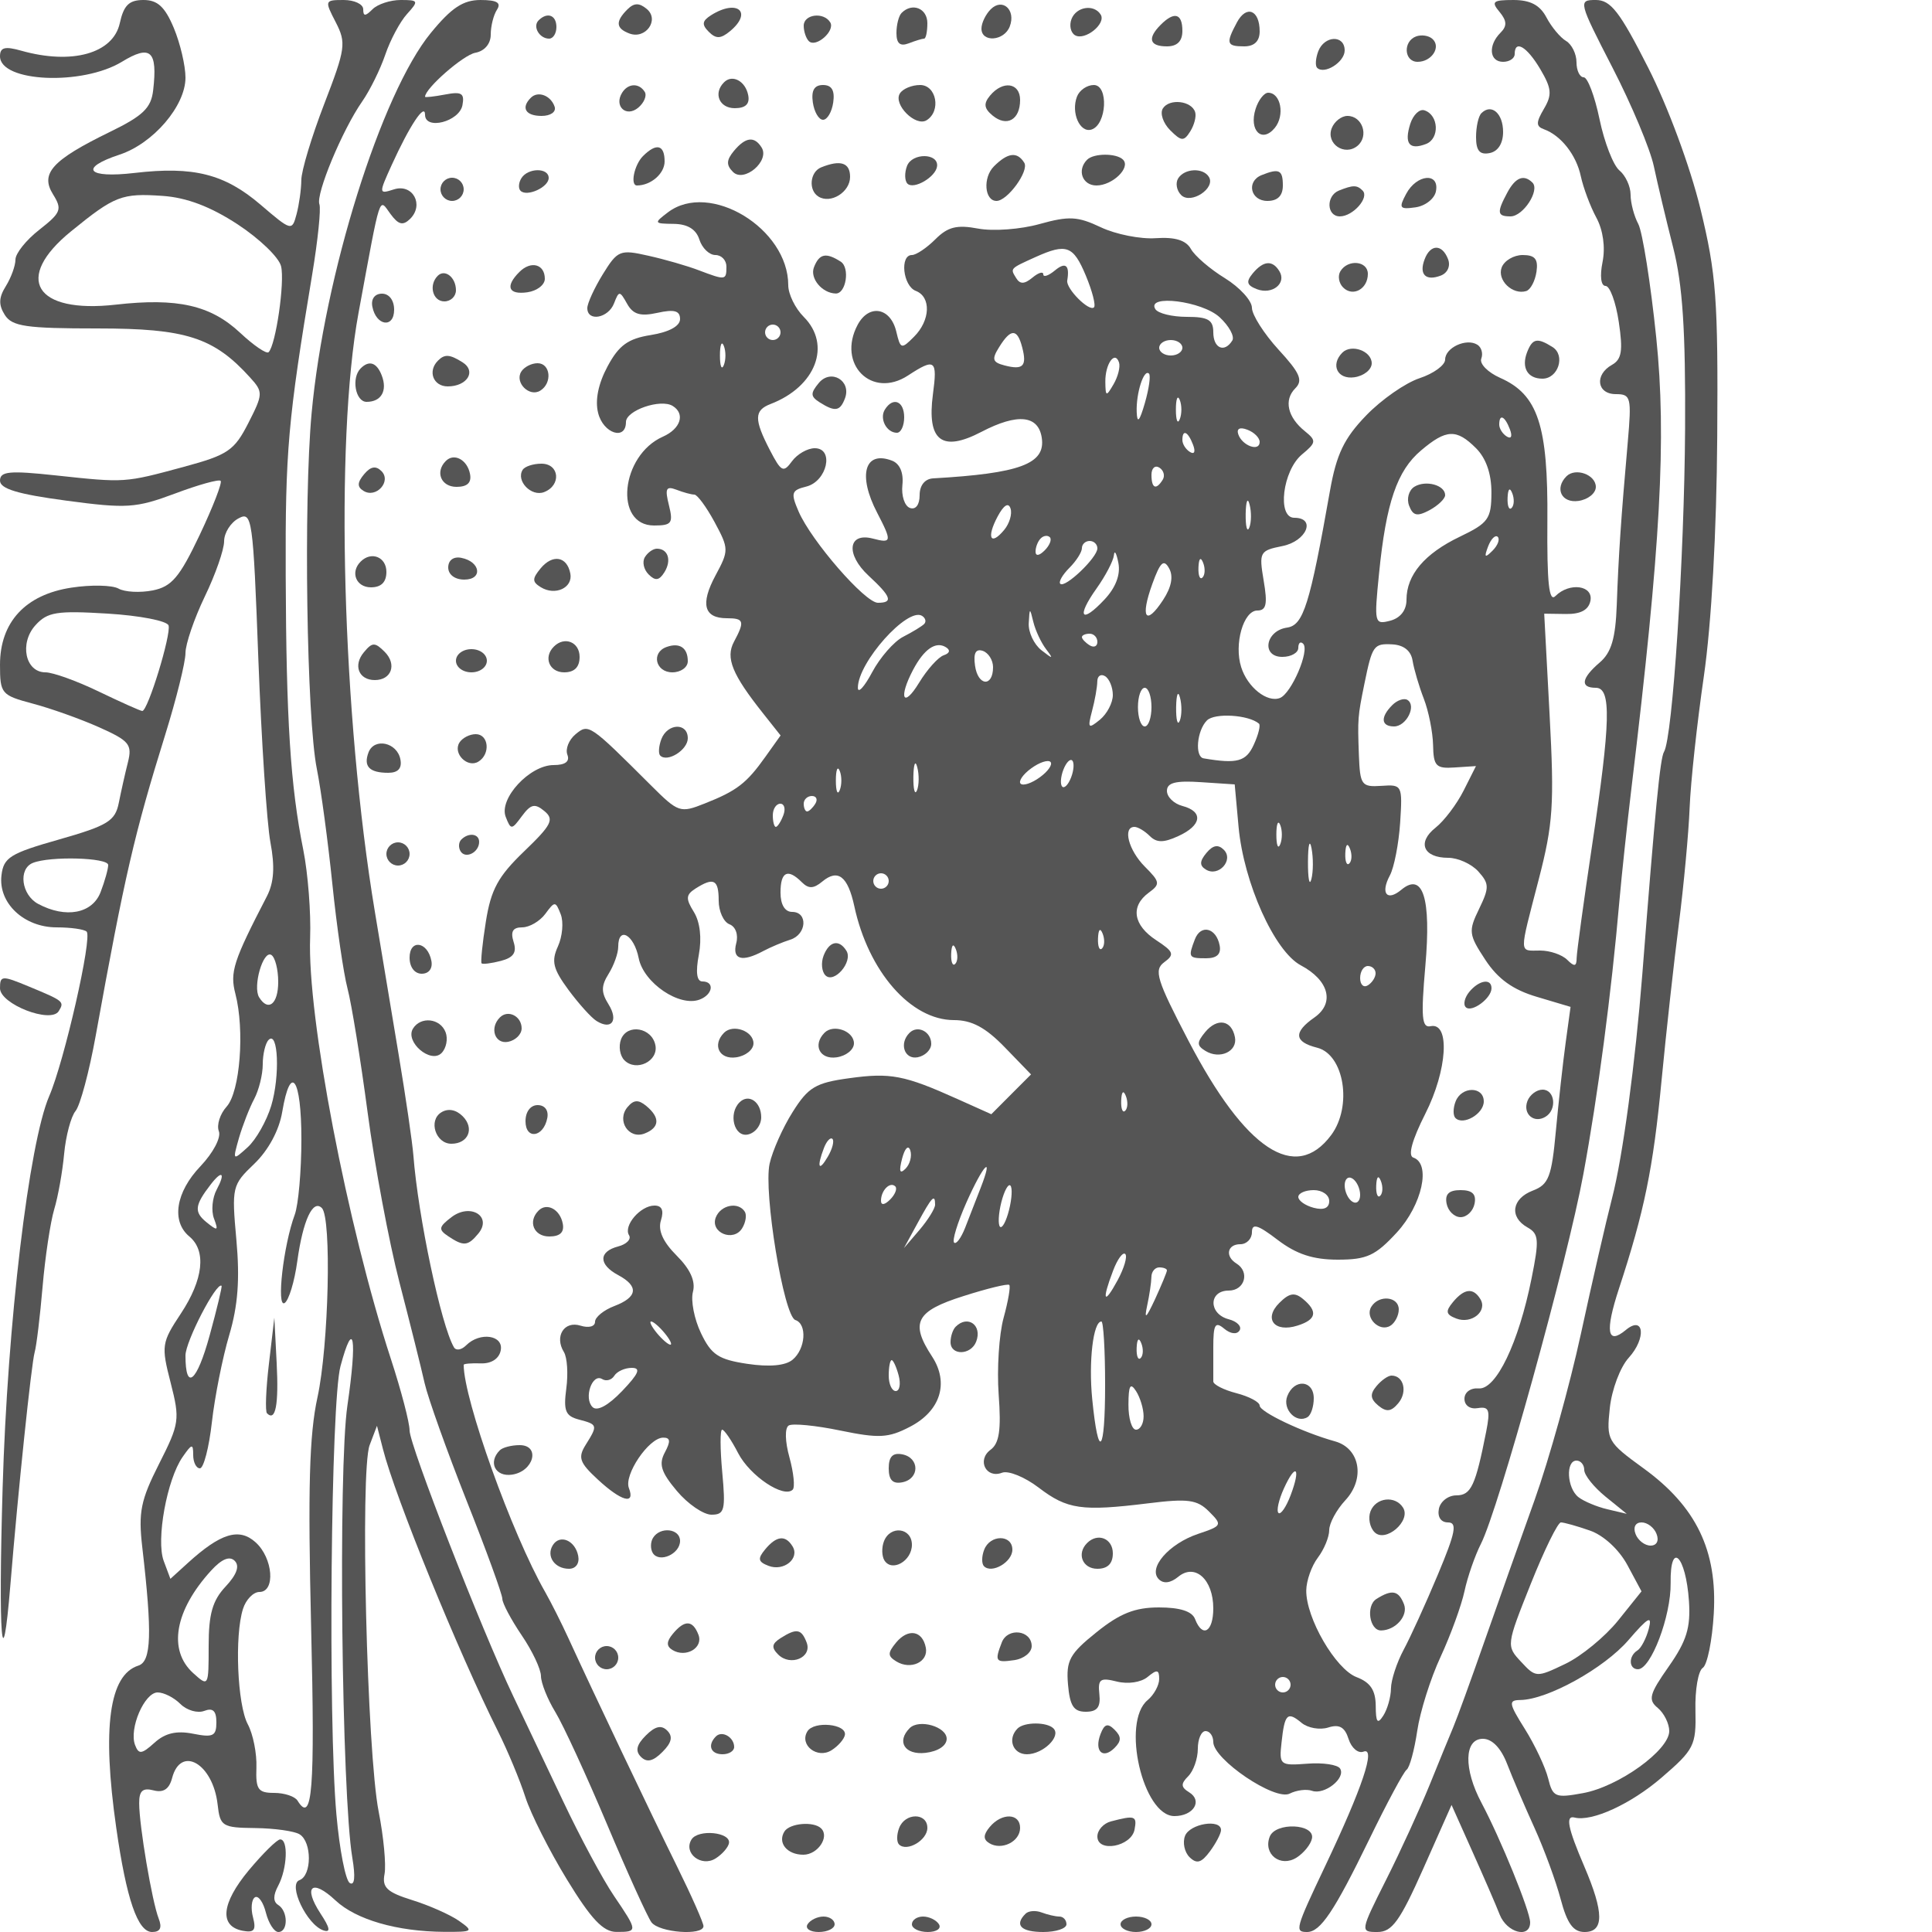 <svg xmlns="http://www.w3.org/2000/svg" version="1.0" width="250" height="250" viewBox="0 0 250 250" preserveAspectRatio="xMidYMid meet">
<g transform="translate(0,250) scale(0.01,-0.01)" fill="#555555" stroke="none">
<path d="M1550 24700 c-86 -392 -618 -541 -1275 -356 -212 60 -275 43 -275 -72 0 -336 1066 -383 1578 -71 371 226 463 142 404 -368 -26 -230 -130 -331 -562 -541 -746 -364 -903 -537 -733 -808 120 -193 103 -236 -177 -456 -171 -133 -310 -307 -310 -387 0 -79 -56 -233 -124 -343 -93 -148 -96 -243 -14 -373 95 -149 273 -175 1200 -175 1146 0 1504 -115 1976 -637 168 -185 167 -212 -25 -588 -181 -355 -265 -412 -832 -565 -770 -209 -761 -208 -1656 -112 -602 65 -725 53 -725 -67 0 -106 228 -175 856 -259 784 -105 902 -97 1407 91 303 114 569 188 592 165 23 -22 -99 -337 -271 -700 -260 -548 -362 -669 -608 -718 -163 -32 -362 -22 -443 24 -81 45 -355 51 -609 12 -595 -90 -924 -446 -924 -998 0 -375 17 -394 425 -503 234 -62 621 -200 860 -307 389 -174 428 -222 370 -453 -36 -142 -89 -379 -118 -525 -47 -234 -143 -293 -770 -472 -635 -180 -721 -233 -748 -465 -43 -359 291 -673 714 -673 184 0 358 -25 388 -55 76 -75 -289 -1677 -484 -2128 -263 -610 -541 -2945 -603 -5067 -57 -1946 -7 -2563 101 -1250 100 1218 271 2850 313 3000 24 83 70 465 103 850 33 385 101 835 150 1000 50 165 108 490 129 721 22 232 88 480 147 552 60 71 178 512 262 978 374 2067 499 2607 899 3892 144 463 262 938 262 1056 0 117 113 447 250 732 138 285 250 607 250 715 0 108 84 242 186 296 176 95 189 8 257 -1821 40 -1057 110 -2123 156 -2370 60 -317 46 -522 -46 -700 -435 -840 -480 -980 -407 -1261 122 -471 60 -1267 -113 -1459 -86 -95 -132 -239 -101 -319 31 -82 -73 -279 -238 -453 -320 -335 -380 -713 -144 -909 223 -185 182 -556 -110 -998 -249 -376 -255 -416 -132 -894 122 -477 115 -528 -150 -1051 -238 -470 -269 -626 -217 -1078 130 -1120 118 -1479 -51 -1532 -377 -120 -471 -803 -286 -2097 132 -926 278 -1350 464 -1350 106 0 132 55 85 175 -85 217 -252 1200 -252 1491 -1 161 46 203 185 167 129 -34 203 16 241 159 112 429 529 187 589 -342 32 -283 59 -300 486 -305 249 -3 507 -39 575 -81 161 -99 159 -534 -2 -593 -153 -55 96 -579 310 -650 97 -32 86 31 -39 220 -228 350 -109 453 195 168 265 -249 797 -403 1406 -407 375 -2 386 6 191 143 -113 79 -386 200 -605 268 -326 102 -391 163 -357 338 22 118 -12 481 -76 806 -152 770 -242 4415 -117 4743 l95 250 77 -300 c157 -619 972 -2619 1489 -3654 125 -250 284 -632 354 -850 70 -218 313 -699 540 -1070 311 -509 467 -674 637 -675 281 -1 281 8 -32 469 -142 209 -439 762 -660 1230 -221 467 -510 1075 -641 1350 -412 864 -1342 3248 -1342 3440 0 102 -109 518 -242 925 -566 1734 -1083 4431 -1045 5450 12 322 -28 833 -88 1135 -167 831 -221 1678 -228 3550 -6 1615 29 2013 343 3900 73 440 115 848 93 907 -49 130 297 962 553 1329 101 145 236 419 300 608 64 188 190 425 281 525 154 170 149 181 -82 181 -135 0 -299 -54 -365 -120 -93 -93 -120 -93 -120 0 0 66 -114 120 -253 120 -246 0 -248 -7 -103 -287 138 -268 128 -341 -148 -1057 -163 -423 -297 -867 -297 -987 -1 -121 -29 -319 -62 -442 -58 -219 -67 -217 -464 123 -467 400 -870 501 -1632 412 -614 -72 -724 62 -194 237 436 144 853 631 853 996 0 155 -68 444 -151 643 -115 274 -210 362 -392 362 -187 0 -256 -68 -307 -300z m1525 -2603 c282 -185 535 -428 562 -542 50 -205 -68 -1019 -161 -1112 -27 -27 -193 86 -369 251 -382 357 -812 454 -1607 364 -1049 -119 -1329 341 -579 950 564 459 655 494 1185 457 311 -22 619 -139 969 -368z m-894 -5190 c37 -112 -267 -1107 -340 -1107 -23 0 -275 113 -560 250 -285 138 -597 250 -693 250 -261 0 -340 377 -129 610 155 171 275 190 932 150 415 -25 770 -94 790 -153z m-781 -3100 c0 -52 -44 -209 -98 -350 -106 -279 -451 -345 -809 -153 -216 116 -260 452 -68 530 223 90 975 69 975 -27z m2200 -1513 c0 -287 -129 -390 -247 -199 -85 138 52 614 158 548 49 -30 89 -187 89 -349z m-90 -1601 c-60 -198 -197 -441 -306 -539 -193 -175 -195 -173 -112 120 48 164 136 391 197 505 61 115 111 316 111 448 0 132 34 274 75 316 125 128 150 -466 35 -850z m390 -436 c0 -409 -39 -848 -86 -975 -146 -392 -240 -1210 -131 -1143 54 34 128 277 164 541 73 528 201 805 318 688 128 -128 89 -1780 -57 -2450 -106 -484 -125 -1179 -82 -2975 51 -2114 16 -2554 -176 -2243 -34 55 -170 100 -303 100 -208 0 -239 45 -229 328 7 180 -43 432 -111 559 -136 253 -173 1146 -63 1493 38 121 134 220 213 220 210 0 177 438 -49 642 -213 193 -453 120 -881 -270 l-222 -202 -87 233 c-100 272 42 1053 245 1344 120 173 137 176 137 25 0 -94 39 -172 87 -172 48 0 118 269 155 598 37 328 138 835 224 1125 113 379 139 724 93 1231 -62 686 -56 712 232 987 182 175 321 432 361 671 108 640 248 439 248 -355z m-1096 -650 c-57 -106 -73 -275 -35 -375 60 -160 48 -165 -99 -46 -161 132 -151 219 58 489 147 190 192 149 76 -68z m-91 -1887 c-166 -606 -313 -728 -313 -260 0 181 401 955 467 902 10 -7 -59 -296 -154 -642z m1782 -911 c-120 -822 -74 -5029 64 -5848 42 -248 30 -366 -33 -327 -55 34 -133 434 -173 889 -109 1225 -72 5337 53 5799 171 636 218 368 89 -513z m-1576 -2339 c-169 -180 -219 -355 -219 -767 0 -528 -2 -532 -200 -353 -329 298 -240 809 231 1326 138 151 240 193 306 127 67 -67 27 -178 -118 -333z m-584 -1520 c83 -82 221 -122 308 -89 112 43 157 1 157 -148 0 -178 -43 -199 -303 -147 -214 42 -360 8 -498 -117 -165 -149 -204 -154 -251 -30 -81 211 121 681 292 681 80 0 213 -67 295 -150z"/>
<path d="M3480 7353 c-39 -328 -50 -617 -25 -641 111 -111 153 109 125 652 l-30 586 -70 -597z"/>
<path d="M5575 24574 c-642 -783 -1379 -3135 -1543 -4924 -105 -1146 -64 -3946 68 -4600 55 -275 145 -946 201 -1492 56 -545 144 -1153 196 -1350 52 -197 169 -918 260 -1603 91 -685 276 -1675 412 -2200 136 -525 283 -1112 326 -1305 44 -192 288 -875 542 -1517 255 -642 463 -1214 463 -1271 0 -57 113 -269 250 -472 138 -202 250 -440 250 -529 1 -89 84 -298 186 -465 102 -167 402 -819 668 -1450 265 -630 525 -1202 576 -1271 101 -133 668 -176 673 -50 1 41 -153 390 -343 775 -343 693 -1095 2275 -1404 2950 -88 192 -224 463 -302 600 -430 752 -1054 2493 -1054 2939 0 15 100 23 222 19 135 -5 236 60 257 167 41 199 -269 245 -448 66 -60 -60 -130 -71 -157 -25 -166 282 -464 1693 -525 2484 -13 165 -98 750 -190 1300 -92 550 -230 1383 -308 1850 -423 2542 -520 6081 -212 7750 294 1591 261 1488 414 1281 103 -140 161 -154 254 -63 184 182 34 458 -208 382 -200 -64 -200 -59 -29 318 231 508 430 807 430 647 0 -203 443 -90 484 124 29 154 -11 179 -224 138 -143 -27 -260 -40 -260 -29 0 108 495 541 650 569 120 22 200 116 200 235 0 109 36 254 81 323 58 90 -1 125 -213 125 -225 0 -376 -100 -643 -426z"/>
<path d="M8118 24878 c-156 -156 -149 -245 25 -311 211 -81 395 177 226 317 -98 82 -165 80 -251 -6z"/>
<path d="M12820 24880 c-66 -66 -120 -178 -120 -250 0 -184 294 -162 366 27 83 215 -94 375 -246 223z"/>
<path d="M19404 24846 c96 -117 99 -183 12 -270 -163 -163 -144 -376 34 -376 83 0 150 45 150 100 0 191 158 98 332 -196 147 -249 154 -330 46 -513 -103 -175 -103 -226 -1 -263 222 -80 421 -334 479 -610 32 -147 121 -387 200 -533 88 -162 119 -384 81 -575 -37 -183 -21 -310 39 -310 56 0 133 -210 171 -466 56 -372 38 -484 -88 -555 -229 -128 -196 -379 50 -379 195 0 205 -40 154 -625 -86 -969 -120 -1476 -142 -2101 -16 -435 -70 -618 -221 -747 -238 -204 -257 -327 -50 -327 203 0 192 -438 -50 -2050 -107 -715 -196 -1365 -198 -1445 -1 -113 -29 -118 -122 -25 -66 66 -223 120 -350 120 -278 0 -276 -73 -19 920 186 718 203 970 141 2127 l-70 1312 281 -4 c190 -3 293 52 317 170 40 201 -271 244 -453 62 -83 -83 -110 169 -104 975 10 1234 -122 1632 -610 1848 -160 71 -271 183 -245 250 25 66 2 147 -52 180 -142 88 -416 -39 -416 -193 0 -72 -149 -181 -331 -241 -182 -60 -494 -277 -692 -483 -284 -294 -383 -500 -467 -973 -262 -1480 -344 -1740 -555 -1771 -281 -40 -337 -379 -62 -379 114 0 207 53 207 117 0 64 29 88 63 53 87 -87 -153 -645 -301 -702 -165 -63 -419 138 -501 399 -95 298 29 733 209 733 116 0 134 83 82 386 -62 370 -52 389 242 448 313 62 441 366 154 366 -225 0 -151 610 99 819 186 154 189 179 40 300 -226 181 -277 405 -126 556 103 103 61 199 -217 501 -188 206 -343 449 -344 541 0 92 -157 264 -349 383 -193 118 -391 289 -441 379 -63 112 -204 156 -454 139 -199 -14 -519 50 -711 141 -300 142 -412 148 -793 42 -245 -69 -601 -95 -794 -59 -276 52 -393 23 -554 -138 -112 -112 -249 -204 -304 -204 -159 0 -116 -400 50 -464 201 -77 190 -382 -23 -594 -163 -164 -175 -161 -229 67 -74 313 -353 362 -500 88 -271 -508 183 -964 653 -655 349 228 381 203 321 -244 -80 -602 115 -754 628 -486 468 244 739 216 781 -81 48 -334 -285 -457 -1406 -521 -107 -6 -175 -90 -175 -218 0 -124 -51 -191 -125 -165 -69 24 -113 158 -98 297 17 159 -33 276 -134 315 -355 136 -447 -187 -192 -675 193 -372 189 -398 -57 -333 -321 83 -354 -202 -56 -479 296 -274 323 -352 122 -352 -166 0 -861 800 -1026 1181 -104 241 -94 275 100 323 269 68 364 496 109 496 -94 0 -227 -76 -295 -169 -111 -152 -139 -138 -286 145 -206 398 -204 514 9 596 587 225 792 765 429 1128 -110 110 -200 294 -200 410 0 734 -1017 1351 -1556 943 -186 -141 -183 -147 74 -150 179 -2 290 -70 332 -203 35 -110 128 -200 207 -200 79 0 143 -67 143 -150 0 -178 -10 -179 -356 -48 -148 57 -443 142 -655 189 -366 83 -397 70 -588 -239 -110 -179 -201 -377 -201 -439 0 -180 272 -131 346 62 64 165 73 165 169 -6 77 -138 172 -166 393 -117 218 48 292 27 292 -81 0 -91 -142 -168 -376 -206 -297 -47 -415 -132 -562 -406 -120 -223 -164 -438 -122 -603 66 -266 360 -361 360 -117 0 150 448 305 605 208 165 -102 103 -296 -128 -398 -545 -242 -636 -1149 -114 -1149 229 0 251 30 193 263 -54 215 -37 251 97 200 90 -35 194 -63 232 -63 38 0 156 -160 262 -356 186 -346 186 -367 11 -692 -198 -369 -149 -552 148 -552 222 0 234 -39 92 -304 -112 -209 -24 -423 378 -929 l225 -284 -196 -275 c-244 -344 -370 -441 -785 -605 -319 -127 -342 -119 -700 238 -794 792 -803 798 -973 657 -86 -72 -133 -190 -105 -264 34 -88 -27 -134 -178 -134 -309 0 -711 -434 -620 -670 67 -171 77 -171 210 10 115 155 167 167 290 65 131 -108 95 -179 -263 -523 -336 -323 -428 -493 -494 -909 -45 -282 -69 -524 -55 -539 15 -14 127 0 250 32 164 43 208 109 164 246 -42 134 -10 188 111 188 94 0 229 79 300 175 122 166 132 166 199 -6 39 -100 22 -287 -36 -415 -88 -193 -64 -291 136 -563 134 -181 297 -362 364 -403 195 -121 286 6 154 217 -96 154 -96 237 2 394 68 109 124 266 124 350 0 272 204 158 265 -148 64 -321 529 -636 790 -535 170 65 195 234 34 234 -73 0 -89 120 -46 345 40 216 16 424 -64 554 -108 173 -104 223 21 303 236 150 300 117 300 -155 0 -139 63 -277 139 -307 80 -30 118 -135 88 -246 -55 -211 75 -248 349 -101 96 51 253 117 349 147 214 66 234 360 25 360 -93 0 -150 94 -150 250 0 271 93 317 276 134 87 -87 152 -85 265 9 202 168 330 69 414 -319 182 -846 731 -1474 1289 -1474 231 0 409 -95 658 -352 l340 -351 -257 -257 -257 -258 -439 197 c-687 309 -866 343 -1400 269 -434 -59 -530 -116 -731 -436 -128 -202 -262 -504 -299 -670 -81 -369 183 -1973 333 -2023 155 -51 133 -374 -36 -514 -93 -77 -299 -96 -586 -53 -373 56 -466 118 -599 397 -87 181 -134 422 -104 535 36 137 -34 292 -211 469 -178 178 -244 327 -203 456 40 128 13 191 -84 191 -182 0 -405 -261 -329 -384 32 -51 -32 -117 -141 -145 -255 -67 -255 -234 1 -371 269 -144 252 -285 -50 -400 -137 -52 -250 -144 -250 -204 0 -62 -82 -83 -188 -50 -211 67 -340 -139 -215 -341 43 -70 57 -282 31 -473 -38 -288 -11 -355 163 -401 244 -64 247 -73 88 -327 -103 -165 -80 -230 156 -448 305 -283 489 -334 403 -111 -66 171 256 647 441 652 96 2 102 -46 25 -190 -82 -153 -51 -255 155 -500 142 -169 344 -307 448 -307 169 0 184 59 139 550 -28 303 -29 550 -1 550 27 0 121 -137 207 -304 153 -295 590 -587 706 -472 31 32 12 219 -42 416 -58 208 -62 382 -10 414 49 30 349 1 667 -65 501 -103 622 -97 901 48 396 204 510 569 287 910 -287 438 -210 587 404 781 309 99 577 164 595 145 19 -19 -14 -210 -73 -425 -59 -214 -88 -662 -64 -994 34 -458 8 -631 -105 -714 -180 -133 -58 -377 149 -297 81 31 295 -56 474 -193 370 -282 556 -309 1416 -203 516 64 634 48 788 -106 175 -175 170 -185 -143 -290 -378 -128 -650 -443 -507 -586 62 -62 152 -50 251 31 217 180 454 -33 454 -408 0 -306 -140 -388 -236 -138 -38 100 -195 150 -467 150 -310 0 -505 -77 -808 -321 -348 -279 -395 -366 -369 -675 24 -277 73 -354 230 -354 148 0 194 59 176 227 -21 195 10 218 226 164 143 -36 314 -11 399 60 121 100 149 95 149 -27 0 -82 -68 -206 -150 -274 -342 -284 -61 -1500 347 -1500 246 0 369 197 192 307 -109 67 -112 110 -13 209 68 68 124 228 124 354 0 127 45 230 100 230 55 0 100 -64 100 -141 0 -226 799 -766 989 -668 89 45 219 61 289 36 161 -57 440 164 363 288 -31 50 -222 79 -424 63 -353 -27 -366 -17 -334 271 40 375 76 410 260 257 81 -67 236 -94 344 -60 144 46 215 6 264 -149 37 -116 124 -190 193 -163 163 63 -13 -463 -496 -1481 -386 -814 -397 -853 -234 -853 172 0 350 265 805 1200 227 468 445 873 483 900 39 28 100 253 137 501 36 248 172 680 303 961 130 281 269 663 309 849 40 187 136 461 212 611 228 446 1119 3662 1326 4785 188 1018 362 2335 467 3543 29 330 99 982 155 1450 379 3145 455 4533 321 5832 -73 706 -178 1366 -232 1469 -55 102 -100 273 -100 380 0 107 -65 248 -145 314 -79 66 -195 364 -257 663 -62 298 -154 542 -205 542 -51 0 -93 88 -93 195 0 107 -61 231 -135 275 -75 44 -189 181 -254 305 -84 159 -208 225 -427 225 -267 0 -291 -21 -180 -154z m-5354 -3411 c84 -201 132 -387 106 -412 -61 -61 -364 242 -346 347 34 200 -22 245 -160 130 -82 -68 -150 -91 -150 -50 0 41 -63 22 -141 -43 -103 -85 -160 -87 -210 -5 -78 127 -84 120 251 272 400 180 488 148 650 -239z m1733 -541 c122 -113 195 -248 163 -300 -101 -164 -246 -102 -246 106 0 161 -67 200 -344 200 -189 0 -372 45 -406 100 -121 196 608 104 833 -106z m-5683 -194 c0 -55 -45 -100 -100 -100 -55 0 -100 45 -100 100 0 55 45 100 100 100 55 0 100 -45 100 -100z m3127 -194 c64 -244 12 -297 -227 -235 -158 41 -170 80 -70 239 150 242 234 240 297 -4z m-3861 -231 c-28 -69 -50 -12 -50 125 0 138 22 194 50 125 28 -69 28 -181 0 -250z m5934 225 c0 -55 -68 -100 -150 -100 -82 0 -150 45 -150 100 0 55 68 100 150 100 82 0 150 -45 150 -100z m-890 -471 c-96 -165 -104 -163 -107 29 -3 232 124 412 177 252 19 -56 -13 -183 -70 -281z m405 -243 c-69 -238 -100 -273 -106 -119 -10 243 93 565 159 498 24 -24 0 -194 -53 -379z m451 -211 c-28 -69 -50 -12 -50 125 0 138 22 194 50 125 28 -69 28 -181 0 -250z m4272 -130 c34 -89 18 -129 -39 -94 -55 33 -99 103 -99 155 0 144 72 112 138 -61z m-3238 -164 c0 -131 -227 -49 -277 100 -24 73 21 96 119 58 87 -33 158 -104 158 -158z m-862 -36 c34 -89 18 -129 -39 -94 -55 33 -99 103 -99 155 0 144 72 112 138 -61z m3662 -45 c130 -130 200 -332 199 -575 -1 -340 -40 -393 -409 -570 -457 -219 -690 -495 -690 -816 0 -135 -78 -236 -211 -271 -204 -53 -209 -32 -144 613 91 913 233 1329 543 1590 327 277 459 282 712 29z m-4054 -407 c-86 -139 -146 -113 -146 63 0 86 46 128 102 93 56 -35 75 -105 44 -156z m4514 -366 c-33 -33 -56 26 -52 131 5 117 28 141 60 61 29 -72 26 -159 -8 -192z m-3394 -254 c-28 -68 -49 12 -47 177 3 165 25 220 50 123 26 -97 24 -232 -3 -300z m-3171 -29 c-177 -214 -233 -103 -86 172 79 148 140 186 167 105 24 -70 -13 -195 -81 -277z m523 -266 c-71 -71 -118 -77 -118 -15 0 57 30 134 67 170 36 37 90 44 118 15 28 -28 -2 -105 -67 -170z m5794 -5 c-98 -98 -110 -86 -56 56 38 99 94 154 125 124 30 -31 0 -112 -69 -180z m-5112 31 c0 -119 -419 -519 -480 -458 -24 25 29 117 118 206 89 89 162 204 162 255 0 51 45 93 100 93 55 0 100 -43 100 -96z m91 -663 c-300 -320 -366 -227 -102 144 116 163 217 356 225 430 7 74 33 29 58 -100 29 -152 -35 -319 -181 -474z m759 -5 c-224 -342 -298 -232 -139 208 103 284 148 326 217 202 58 -103 31 -244 -78 -410z m510 291 c-33 -33 -56 26 -52 131 5 117 28 141 60 61 29 -72 26 -159 -8 -192z m-3602 -602 c-30 -30 -152 -104 -271 -165 -118 -60 -299 -267 -401 -458 -102 -192 -186 -282 -185 -200 1 327 642 1045 830 929 45 -28 58 -76 27 -106z m1578 -325 c99 -130 91 -132 -61 -13 -96 76 -170 233 -163 350 11 202 14 203 60 13 27 -110 101 -267 164 -350z m664 94 c0 -58 -45 -78 -100 -44 -55 34 -100 82 -100 106 0 24 45 44 100 44 55 0 100 -48 100 -106z m-1988 -173 c-71 -24 -215 -184 -320 -357 -205 -336 -269 -197 -77 168 142 269 294 374 425 293 61 -37 50 -78 -28 -104z m6067 -71 c18 -110 83 -331 145 -491 62 -160 116 -430 120 -600 5 -273 38 -307 280 -290 l275 18 -160 -318 c-89 -176 -252 -392 -364 -480 -241 -191 -157 -389 165 -389 126 0 301 -79 389 -176 143 -159 144 -209 10 -486 -140 -288 -134 -331 81 -658 163 -248 356 -387 667 -479 l436 -130 -63 -460 c-35 -254 -92 -768 -127 -1144 -55 -596 -93 -695 -298 -773 -273 -104 -308 -343 -69 -477 147 -82 153 -161 52 -661 -167 -833 -459 -1440 -683 -1422 -105 9 -185 -49 -185 -134 0 -87 73 -138 173 -121 146 24 163 -24 109 -300 -139 -705 -196 -828 -387 -829 -106 0 -207 -79 -226 -175 -20 -105 27 -175 118 -175 123 0 98 -129 -131 -675 -155 -371 -355 -810 -444 -975 -88 -165 -162 -390 -163 -500 -1 -110 -46 -267 -99 -350 -75 -117 -97 -88 -98 127 -2 202 -69 303 -248 371 -272 104 -656 766 -651 1123 2 126 69 316 150 423 81 107 147 267 147 356 0 89 94 263 209 387 259 278 190 672 -134 762 -418 116 -975 381 -975 463 0 45 -135 117 -300 160 -166 43 -301 112 -300 153 0 41 0 238 0 437 0 301 24 343 141 245 83 -69 165 -78 199 -23 32 51 -32 117 -141 145 -262 69 -261 371 1 371 207 0 276 241 100 350 -151 93 -120 250 50 250 82 0 150 70 150 155 0 120 75 98 334 -100 242 -184 457 -255 776 -255 377 0 488 51 766 353 327 357 444 890 212 968 -72 24 -16 228 155 566 286 564 324 1188 69 1134 -114 -25 -126 117 -68 780 77 877 -31 1218 -310 986 -187 -156 -274 -48 -149 185 55 103 115 411 133 683 31 485 26 495 -243 476 -257 -17 -276 9 -291 400 -17 468 -15 497 71 919 102 498 120 524 360 512 150 -8 244 -83 264 -212z m-5429 -83 c0 -261 -196 -245 -233 19 -23 162 8 222 100 192 73 -25 133 -120 133 -211z m1550 -361 c0 -100 -75 -243 -167 -319 -151 -123 -161 -111 -102 113 37 138 67 309 68 381 0 72 46 103 101 69 55 -34 100 -144 100 -244z m500 -156 c0 -137 -39 -250 -87 -250 -49 0 -88 113 -88 250 0 138 39 250 88 250 48 0 87 -112 87 -250z m366 -177 c-28 -68 -49 12 -47 177 3 165 25 220 50 123 26 -97 24 -232 -3 -300z m1025 -37 c23 -19 -7 -142 -67 -272 -99 -219 -215 -251 -649 -177 -117 20 -88 360 43 491 100 100 540 73 673 -42z m-4425 -863 c-28 -68 -49 12 -47 177 3 165 25 220 50 123 26 -97 24 -232 -3 -300z m1591 170 c-106 -78 -218 -115 -250 -84 -31 32 30 121 136 198 106 78 218 115 250 84 31 -32 -30 -121 -136 -198z m403 -3 c-36 -93 -87 -146 -115 -119 -27 28 -21 126 15 219 36 93 87 146 115 119 27 -28 21 -126 -15 -219z m-2994 -165 c-28 -69 -50 -12 -50 125 0 138 22 194 50 125 28 -69 28 -181 0 -250z m5161 -475 c67 -725 465 -1610 805 -1791 365 -194 442 -488 178 -674 -276 -192 -265 -317 33 -392 351 -88 459 -758 183 -1130 -463 -622 -1110 -194 -1847 1219 -413 792 -451 916 -314 1017 137 100 123 136 -104 285 -298 195 -336 439 -96 615 151 110 147 139 -50 336 -212 212 -291 515 -135 515 44 0 133 -53 197 -117 89 -89 179 -90 370 -2 304 138 328 318 53 390 -110 29 -200 116 -200 195 0 106 112 135 438 113 l439 -29 50 -550z m-5477 300 c-34 -55 -82 -100 -106 -100 -24 0 -44 45 -44 100 0 55 48 100 106 100 58 0 78 -45 44 -100z m-414 -150 c-31 -82 -75 -150 -97 -150 -21 0 -39 68 -39 150 0 82 44 150 97 150 53 0 71 -68 39 -150z m6430 -375 c-28 -69 -50 -12 -50 125 0 138 22 194 50 125 28 -69 28 -181 0 -250z m403 -451 c-25 -96 -45 6 -44 226 1 220 22 298 46 174 24 -125 23 -305 -2 -400z m491 203 c-33 -33 -56 26 -52 131 5 117 28 141 60 61 29 -72 26 -159 -8 -192z m-5960 -227 c0 -55 -45 -100 -100 -100 -55 0 -100 45 -100 100 0 55 45 100 100 100 55 0 100 -45 100 -100z m2760 -873 c-33 -33 -56 26 -52 131 5 117 28 141 60 61 29 -72 26 -159 -8 -192z m-1900 -200 c-33 -33 -56 26 -52 131 5 117 28 141 60 61 29 -72 26 -159 -8 -192z m5440 -121 c0 -52 -45 -122 -100 -156 -55 -34 -100 8 -100 94 0 86 45 156 100 156 55 0 100 -42 100 -94z m-3240 -1779 c-33 -33 -56 26 -52 131 5 117 28 141 60 61 29 -72 26 -159 -8 -192z m-3848 -594 c-118 -203 -146 -138 -50 113 35 90 84 142 110 116 25 -26 -1 -129 -60 -229z m1005 -156 c-74 -74 -87 -35 -44 131 35 135 81 181 106 106 24 -72 -4 -179 -62 -237z m971 -252 c-59 -151 -149 -382 -200 -514 -52 -131 -115 -217 -142 -190 -27 26 44 258 157 514 222 500 362 644 185 190z m4912 -87 c0 -82 -45 -122 -100 -88 -55 34 -100 129 -100 212 0 82 45 122 100 88 55 -34 100 -129 100 -212z m260 -11 c-33 -33 -56 26 -52 131 5 117 28 141 60 61 29 -72 26 -159 -8 -192z m-6342 -49 c-71 -71 -118 -77 -118 -15 0 134 118 252 185 185 28 -28 -2 -105 -67 -170z m1539 -135 c-37 -147 -89 -244 -117 -217 -27 28 -20 170 17 317 37 146 90 244 117 216 28 -27 20 -170 -17 -316z m4143 116 c0 -91 -70 -122 -200 -88 -110 29 -200 92 -200 141 0 48 90 88 200 88 110 0 200 -63 200 -141z m-5100 -48 c0 -49 -91 -195 -201 -325 l-202 -236 177 324 c185 341 226 384 226 237z m2362 -977 c-178 -329 -208 -267 -59 123 56 149 127 246 158 216 30 -31 -15 -183 -99 -339z m638 127 c0 -21 -70 -189 -155 -375 -114 -244 -141 -268 -102 -86 30 138 55 306 56 375 0 69 46 125 101 125 55 0 100 -17 100 -39z m-6500 -811 c68 -82 102 -150 74 -150 -27 0 -106 68 -174 150 -68 83 -102 150 -74 150 27 0 106 -67 174 -150z m5700 -667 c0 -897 -87 -993 -167 -185 -48 487 13 1002 119 1002 26 0 48 -367 48 -817z m460 344 c-33 -33 -56 26 -52 131 5 117 28 141 60 61 29 -72 26 -159 -8 -192z m-3131 -227 c29 -110 11 -200 -38 -200 -50 0 -91 90 -91 200 0 110 17 200 38 200 21 0 62 -90 91 -200z m-3580 -201 c-179 -187 -323 -265 -382 -206 -116 116 -4 441 125 362 52 -32 122 -13 157 43 35 56 136 102 226 102 122 0 91 -74 -126 -301z m6749 -324 c1 -96 -43 -175 -98 -175 -55 0 -99 146 -98 325 1 247 24 289 98 175 53 -82 98 -229 98 -325z m1902 -1025 c-58 -153 -129 -255 -157 -227 -28 28 4 170 70 315 155 342 224 273 87 -88z m0 -2450 c0 -55 -45 -100 -100 -100 -55 0 -100 45 -100 100 0 55 45 100 100 100 55 0 100 -45 100 -100z"/>
<path d="M18301 18701 c-71 -45 -102 -155 -67 -245 50 -131 104 -143 265 -57 110 60 201 147 201 194 0 130 -252 199 -399 108z"/>
<path d="M18016 15876 c-156 -156 -146 -276 23 -276 159 0 294 268 173 343 -44 27 -132 -3 -196 -67z"/>
<path d="M19013 12166 c-61 -74 -82 -164 -46 -199 75 -75 333 115 333 245 0 132 -161 106 -287 -46z"/>
<path d="M18835 10746 c-33 -85 -34 -181 -2 -213 101 -101 367 54 367 214 0 199 -289 199 -365 -1z"/>
<path d="M19765 10753 c-64 -167 85 -296 235 -203 150 92 121 350 -39 350 -77 0 -165 -66 -196 -147z"/>
<path d="M18719 9425 c19 -96 100 -175 181 -175 81 0 162 79 181 175 24 123 -30 175 -181 175 -151 0 -205 -52 -181 -175z"/>
<path d="M16554 8140 c-207 -207 -62 -388 236 -293 244 77 266 182 71 344 -108 90 -178 78 -307 -51z"/>
<path d="M18801 8151 c-100 -121 -92 -161 44 -213 197 -76 408 96 310 253 -92 150 -208 136 -354 -40z"/>
<path d="M17745 8091 c-88 -141 105 -334 246 -246 60 37 109 132 109 211 0 168 -257 194 -355 35z"/>
<path d="M17811 7063 c-86 -103 -80 -164 24 -251 106 -87 167 -80 260 32 121 146 69 356 -89 356 -45 0 -133 -62 -195 -137z"/>
<path d="M16657 6933 c-65 -170 119 -360 263 -270 44 27 80 136 80 243 0 237 -254 258 -343 27z"/>
<path d="M17734 5443 c-33 -86 -9 -208 53 -270 141 -141 475 146 369 317 -100 162 -353 134 -422 -47z"/>
<path d="M17810 4309 c-138 -88 -89 -410 62 -407 188 3 352 191 296 338 -70 180 -155 197 -358 69z"/>
<path d="M15611 13963 c-89 -107 -91 -164 -7 -215 163 -101 365 123 232 256 -73 73 -141 60 -225 -41z"/>
<path d="M15462 12846 c-90 -235 -83 -246 145 -246 140 0 197 54 175 167 -44 228 -244 277 -320 79z"/>
<path d="M15596 11646 c-111 -135 -111 -175 1 -244 187 -116 419 -8 383 177 -43 222 -228 254 -384 67z"/>
<path d="M20865 24126 c248 -481 488 -1055 535 -1275 47 -221 159 -693 250 -1051 124 -488 162 -1074 155 -2350 -10 -1670 -162 -3999 -273 -4179 -49 -80 -113 -728 -280 -2871 -91 -1154 -254 -2371 -391 -2900 -78 -302 -260 -1094 -404 -1759 -144 -665 -414 -1632 -599 -2150 -186 -517 -479 -1346 -653 -1841 -173 -495 -353 -990 -400 -1100 -46 -110 -185 -447 -307 -750 -123 -302 -375 -854 -562 -1225 -336 -669 -337 -675 -111 -675 188 0 290 141 593 822 l365 822 267 -597 c147 -328 308 -698 356 -822 94 -237 394 -314 394 -100 -1 146 -382 1080 -629 1545 -234 439 -226 830 17 830 119 0 234 -118 314 -325 69 -179 228 -550 353 -825 125 -275 278 -691 340 -925 84 -317 163 -425 309 -425 254 0 253 250 -4 850 -213 497 -246 662 -125 631 224 -57 729 175 1125 516 423 364 449 416 439 870 -7 266 36 514 95 551 58 38 122 353 142 700 48 818 -228 1388 -909 1882 -468 340 -481 362 -436 781 25 237 135 530 245 650 230 253 198 555 -38 359 -241 -200 -271 -22 -90 531 329 1001 444 1559 552 2693 60 625 161 1541 225 2036 63 495 126 1170 139 1500 13 330 96 1095 184 1700 98 678 165 1867 173 3100 12 1779 -12 2105 -218 2950 -133 545 -421 1323 -676 1825 -367 724 -484 875 -678 875 -228 0 -224 -19 216 -874z m-365 -18147 c0 -67 124 -222 275 -345 l275 -223 -250 59 c-137 32 -306 103 -375 157 -149 116 -168 473 -25 473 55 0 100 -55 100 -121z m72 -784 c179 -62 377 -245 486 -446 l183 -341 -304 -379 c-168 -208 -475 -461 -683 -560 -371 -178 -381 -178 -571 27 -193 206 -192 214 124 1006 175 439 351 798 391 798 40 0 208 -47 374 -105z m864 -45 c34 -88 2 -150 -78 -150 -75 0 -163 68 -194 150 -34 88 -2 150 78 150 75 0 163 -67 194 -150z m419 -868 c23 -344 -30 -516 -261 -846 -252 -359 -271 -431 -142 -537 81 -68 148 -203 148 -299 0 -248 -655 -719 -1116 -803 -359 -66 -391 -52 -451 191 -36 144 -171 431 -300 637 -211 336 -217 375 -59 377 351 5 1083 410 1398 775 256 297 310 327 263 146 -33 -124 -99 -251 -147 -280 -118 -73 -112 -243 7 -243 168 0 429 688 423 1115 -8 557 197 356 237 -233z"/>
<path d="M9201 24803 c-116 -74 -123 -121 -29 -215 93 -93 154 -91 274 8 299 248 94 421 -245 207z"/>
<path d="M11667 24833 c-37 -36 -67 -154 -67 -260 0 -136 47 -176 158 -134 87 34 177 61 200 61 23 0 42 90 42 200 0 193 -196 271 -333 133z"/>
<path d="M13865 24753 c-31 -81 -11 -174 44 -208 126 -78 408 147 334 266 -86 139 -316 104 -378 -58z"/>
<path d="M16005 24709 c-145 -271 -134 -309 95 -309 131 0 200 67 200 194 0 278 -172 346 -295 115z"/>
<path d="M6969 24736 c-80 -80 11 -236 137 -236 52 0 94 68 94 150 0 155 -118 199 -231 86z"/>
<path d="M10400 24667 c0 -74 30 -163 66 -199 90 -91 345 133 277 243 -85 138 -343 105 -343 -44z"/>
<path d="M15020 24680 c-176 -176 -147 -280 80 -280 133 0 200 67 200 200 0 227 -104 256 -280 80z"/>
<path d="M18325 24529 c-173 -63 -158 -329 19 -329 182 0 307 192 192 296 -47 44 -142 58 -211 33z"/>
<path d="M17058 24336 c-34 -91 -41 -186 -15 -213 93 -93 357 73 357 224 0 205 -262 196 -342 -11z"/>
<path d="M9369 23935 c-142 -141 -62 -335 138 -335 140 0 197 54 175 167 -35 184 -206 276 -313 168z"/>
<path d="M8050 23800 c-108 -174 52 -323 208 -194 77 64 115 157 85 205 -73 118 -216 113 -293 -11z"/>
<path d="M10518 23675 c18 -124 77 -225 132 -225 55 0 114 101 132 225 22 155 -19 225 -132 225 -113 0 -154 -70 -132 -225z"/>
<path d="M11644 23790 c-88 -142 204 -434 346 -346 191 118 128 456 -84 456 -107 0 -225 -49 -262 -110z"/>
<path d="M12811 23763 c-86 -104 -78 -166 33 -258 184 -152 356 -55 356 201 0 224 -223 257 -389 57z"/>
<path d="M13936 23750 c-80 -209 38 -475 189 -426 197 65 222 576 29 576 -88 0 -186 -67 -218 -150z"/>
<path d="M6869 23735 c-131 -130 -68 -235 139 -235 117 0 191 52 169 119 -49 146 -216 209 -308 116z"/>
<path d="M16247 23590 c-88 -278 82 -446 248 -246 134 162 79 456 -85 456 -53 0 -127 -95 -163 -210z"/>
<path d="M15047 23596 c-39 -63 4 -190 95 -281 145 -145 177 -147 260 -15 52 83 81 195 63 250 -47 147 -335 179 -418 46z"/>
<path d="M18249 23398 c-81 -257 -13 -344 204 -261 178 69 165 374 -20 435 -64 22 -146 -57 -184 -174z"/>
<path d="M19169 23535 c-38 -37 -69 -177 -69 -309 0 -175 47 -232 175 -207 109 21 175 125 175 274 0 241 -152 372 -281 242z"/>
<path d="M17232 23340 c-76 -200 167 -365 334 -227 151 126 64 387 -130 387 -78 0 -170 -72 -204 -160z"/>
<path d="M9496 23046 c-97 -118 -100 -182 -11 -271 143 -143 478 142 371 315 -94 152 -209 138 -360 -44z"/>
<path d="M8320 22980 c-113 -113 -168 -380 -78 -380 181 0 358 154 358 311 0 217 -106 243 -280 69z"/>
<path d="M11737 22853 c-34 -89 -31 -192 5 -229 82 -82 370 87 384 226 17 171 -323 174 -389 3z"/>
<path d="M12861 22847 c-145 -145 -122 -447 34 -447 142 0 424 388 359 494 -91 147 -213 133 -393 -47z"/>
<path d="M14067 22933 c-134 -134 -62 -333 121 -333 208 0 447 231 344 334 -85 86 -380 85 -465 -1z"/>
<path d="M10625 22834 c-145 -59 -167 -296 -34 -378 158 -98 409 58 409 255 0 184 -123 225 -375 123z"/>
<path d="M6746 22693 c-36 -58 -41 -131 -10 -162 82 -82 364 46 364 166 0 136 -270 133 -354 -4z"/>
<path d="M15245 22691 c-37 -60 -19 -157 39 -215 125 -125 450 88 359 235 -76 123 -317 111 -398 -20z"/>
<path d="M16325 22734 c-201 -81 -144 -334 75 -334 133 0 200 67 200 200 0 202 -48 225 -275 134z"/>
<path d="M5700 22550 c0 -82 68 -150 150 -150 83 0 150 68 150 150 0 83 -67 150 -150 150 -82 0 -150 -67 -150 -150z"/>
<path d="M18196 22492 c-99 -185 -86 -204 120 -175 128 18 247 112 265 208 48 248 -249 222 -385 -33z"/>
<path d="M19504 22507 c-138 -258 -131 -307 42 -307 164 0 383 338 284 437 -112 111 -220 68 -326 -130z"/>
<path d="M17325 22534 c-169 -69 -159 -334 13 -334 169 0 385 244 294 334 -73 74 -124 73 -307 0z"/>
<path d="M18435 21646 c-76 -197 13 -287 209 -212 88 34 128 124 94 212 -76 198 -228 198 -303 0z"/>
<path d="M10532 21540 c-54 -142 106 -334 282 -338 135 -4 187 336 64 413 -191 122 -277 103 -346 -75z"/>
<path d="M19432 21540 c-63 -165 141 -361 318 -306 55 18 114 129 132 249 24 164 -19 217 -178 217 -116 0 -238 -72 -272 -160z"/>
<path d="M6721 21481 c-187 -187 -144 -298 104 -263 124 18 225 96 225 174 0 190 -179 239 -329 89z"/>
<path d="M16210 21462 c-89 -108 -77 -153 54 -204 199 -76 388 76 291 233 -90 147 -207 137 -345 -29z"/>
<path d="M17345 21491 c-37 -60 -21 -155 35 -211 126 -126 320 -20 320 176 0 168 -257 194 -355 35z"/>
<path d="M5664 21431 c-120 -120 -65 -331 86 -331 83 0 150 65 150 144 0 167 -143 280 -236 187z"/>
<path d="M4818 21033 c48 -251 282 -285 282 -41 0 123 -65 208 -157 208 -93 0 -144 -68 -125 -167z"/>
<path d="M19760 20441 c-76 -199 7 -341 199 -341 204 0 301 301 131 409 -199 125 -260 113 -330 -68z"/>
<path d="M17370 20437 c-157 -158 -64 -350 155 -319 124 18 225 99 225 181 0 159 -263 254 -380 138z"/>
<path d="M5667 20333 c-136 -136 -61 -333 127 -333 250 0 373 196 194 310 -167 106 -234 111 -321 23z"/>
<path d="M4667 20233 c-124 -123 -68 -433 77 -433 189 0 272 143 196 341 -65 169 -164 202 -273 92z"/>
<path d="M6745 20191 c-88 -141 105 -334 246 -246 159 98 133 355 -35 355 -79 0 -174 -49 -211 -109z"/>
<path d="M10595 20044 c-110 -133 -108 -174 11 -250 199 -126 264 -116 327 49 89 230 -181 390 -338 201z"/>
<path d="M11450 19700 c-73 -118 22 -300 156 -300 52 0 94 90 94 200 0 211 -145 269 -250 100z"/>
<path d="M5769 19035 c-142 -141 -62 -335 138 -335 140 0 197 54 175 167 -35 184 -206 276 -313 168z"/>
<path d="M4711 18863 c-89 -107 -91 -164 -7 -215 163 -101 365 123 232 256 -73 73 -141 60 -225 -41z"/>
<path d="M6763 18920 c-89 -142 112 -351 277 -288 226 87 200 368 -34 368 -107 0 -216 -36 -243 -80z"/>
<path d="M20270 18837 c-157 -158 -64 -350 155 -319 124 18 225 99 225 181 0 159 -263 254 -380 138z"/>
<path d="M8345 17791 c-37 -60 -16 -160 48 -224 87 -87 137 -80 205 29 95 154 47 304 -98 304 -49 0 -118 -49 -155 -109z"/>
<path d="M4667 17733 c-138 -137 -60 -333 133 -333 133 0 200 67 200 200 0 193 -196 271 -333 133z"/>
<path d="M5800 17657 c0 -92 85 -157 208 -157 244 0 210 234 -41 282 -99 19 -167 -32 -167 -125z"/>
<path d="M6996 17646 c-111 -135 -111 -175 1 -244 187 -116 419 -8 383 177 -43 222 -228 254 -384 67z"/>
<path d="M4708 16559 c-141 -169 -66 -359 142 -359 217 0 288 204 128 365 -127 127 -161 126 -270 -6z"/>
<path d="M7167 16633 c-138 -137 -60 -333 133 -333 133 0 200 67 200 200 0 193 -196 271 -333 133z"/>
<path d="M8625 16628 c-202 -72 -143 -328 75 -328 110 0 200 65 200 144 0 174 -106 245 -275 184z"/>
<path d="M5900 16450 c0 -83 89 -150 200 -150 111 0 200 67 200 150 0 83 -89 150 -200 150 -111 0 -200 -67 -200 -150z"/>
<path d="M8558 15436 c-34 -91 -41 -186 -15 -213 93 -93 357 73 357 224 0 205 -262 196 -342 -11z"/>
<path d="M5945 15391 c-88 -141 105 -334 246 -246 159 98 133 355 -35 355 -79 0 -174 -49 -211 -109z"/>
<path d="M4769 15265 c-69 -182 10 -265 255 -265 127 0 180 58 157 174 -42 219 -337 284 -412 91z"/>
<path d="M5969 14136 c-35 -35 -39 -103 -9 -152 64 -103 240 -14 240 122 0 107 -136 125 -231 30z"/>
<path d="M5000 13950 c0 -82 68 -150 150 -150 83 0 150 68 150 150 0 82 -67 150 -150 150 -82 0 -150 -68 -150 -150z"/>
<path d="M5300 12608 c0 -123 65 -208 157 -208 93 0 144 68 125 167 -48 251 -282 285 -282 41z"/>
<path d="M10657 12633 c-35 -91 -24 -206 24 -254 112 -112 359 176 272 317 -95 154 -223 127 -296 -63z"/>
<path d="M0 12212 c0 -205 658 -461 760 -296 76 123 66 131 -385 318 -351 146 -375 144 -375 -22z"/>
<path d="M6469 11835 c-138 -137 -66 -349 106 -316 96 19 175 97 175 174 0 158 -176 247 -281 142z"/>
<path d="M5344 11690 c-106 -171 228 -458 369 -317 62 62 86 184 53 270 -69 181 -322 209 -422 47z"/>
<path d="M8036 11551 c-34 -91 -15 -212 44 -271 152 -152 441 -13 401 194 -44 230 -365 285 -445 77z"/>
<path d="M9370 11637 c-157 -158 -64 -350 155 -319 124 18 225 99 225 181 0 159 -263 254 -380 138z"/>
<path d="M10670 11637 c-157 -158 -64 -350 155 -319 124 18 225 99 225 181 0 159 -263 254 -380 138z"/>
<path d="M11769 11635 c-138 -137 -66 -349 106 -316 96 19 175 97 175 174 0 158 -176 247 -281 142z"/>
<path d="M8119 10673 c-143 -173 16 -419 221 -341 196 76 205 206 23 357 -103 85 -163 81 -244 -16z"/>
<path d="M9569 10735 c-147 -147 -70 -450 106 -416 96 19 175 119 175 224 0 199 -163 311 -281 192z"/>
<path d="M5710 10606 c-170 -105 -73 -406 131 -406 220 0 302 200 146 356 -86 86 -189 105 -277 50z"/>
<path d="M6800 10492 c0 -244 234 -210 282 41 19 99 -32 167 -125 167 -92 0 -157 -85 -157 -208z"/>
<path d="M5842 9250 c-166 -127 -172 -160 -42 -247 199 -133 255 -128 389 34 185 223 -102 400 -347 213z"/>
<path d="M6969 9335 c-142 -141 -62 -335 138 -335 140 0 197 54 175 167 -35 184 -206 276 -313 168z"/>
<path d="M9262 9246 c-75 -197 229 -322 341 -140 46 74 62 170 35 214 -83 134 -313 89 -376 -74z"/>
<path d="M12367 7833 c-37 -36 -67 -126 -67 -200 0 -177 264 -171 332 7 81 211 -109 349 -265 193z"/>
<path d="M6467 6233 c-154 -154 -59 -346 157 -315 283 40 373 382 100 382 -105 0 -221 -30 -257 -67z"/>
<path d="M11500 6000 c0 -151 52 -205 175 -181 227 44 227 318 0 362 -123 24 -175 -30 -175 -181z"/>
<path d="M8450 5100 c-34 -55 -35 -143 -3 -196 83 -133 353 -13 353 157 0 160 -258 189 -350 39z"/>
<path d="M11438 5055 c-31 -80 -28 -191 6 -246 97 -156 356 -9 356 202 0 221 -281 256 -362 44z"/>
<path d="M7153 5005 c-88 -142 24 -305 210 -305 88 0 138 70 119 167 -39 201 -238 285 -329 138z"/>
<path d="M9901 4951 c-100 -121 -92 -161 44 -213 197 -76 408 96 310 253 -92 150 -208 136 -354 -40z"/>
<path d="M12735 4946 c-33 -85 -34 -181 -2 -213 101 -101 367 54 367 214 0 199 -289 199 -365 -1z"/>
<path d="M14067 5033 c-138 -137 -60 -333 133 -333 133 0 200 67 200 200 0 193 -196 271 -333 133z"/>
<path d="M8707 3859 c-84 -101 -86 -160 -7 -209 174 -107 403 26 338 196 -74 192 -179 196 -331 13z"/>
<path d="M10101 3803 c-114 -73 -122 -122 -32 -212 159 -159 443 -39 369 155 -68 177 -130 188 -337 57z"/>
<path d="M11596 3746 c-111 -135 -111 -175 1 -244 187 -116 419 -8 383 177 -43 222 -228 254 -384 67z"/>
<path d="M12963 3747 c-95 -246 -82 -264 162 -229 124 18 225 99 225 181 0 207 -311 246 -387 48z"/>
<path d="M7700 3550 c0 -83 68 -150 150 -150 83 0 150 67 150 150 0 83 -67 150 -150 150 -82 0 -150 -67 -150 -150z"/>
<path d="M8357 2543 c-121 -121 -139 -201 -63 -277 76 -76 157 -58 277 63 121 120 139 201 63 277 -76 76 -156 58 -277 -63z"/>
<path d="M10448 2597 c-109 -176 127 -362 312 -245 86 54 163 143 173 198 24 143 -400 184 -485 47z"/>
<path d="M11771 2638 c-174 -175 -62 -350 204 -320 164 19 275 93 275 182 0 157 -357 260 -479 138z"/>
<path d="M13167 2633 c-134 -134 -62 -333 121 -333 208 0 447 231 344 334 -85 86 -380 85 -465 -1z"/>
<path d="M14241 2562 c-85 -220 28 -333 181 -180 90 90 90 146 1 235 -89 89 -132 76 -182 -55z"/>
<path d="M9264 2531 c-113 -113 -69 -231 86 -231 83 0 150 42 150 94 0 126 -156 217 -236 137z"/>
<path d="M11635 1346 c-33 -85 -34 -181 -2 -213 101 -101 367 54 367 214 0 199 -289 199 -365 -1z"/>
<path d="M12807 1359 c-84 -101 -86 -160 -7 -209 160 -99 400 19 400 197 0 192 -237 199 -393 12z"/>
<path d="M14375 1431 c-96 -25 -175 -113 -175 -195 0 -213 439 -132 481 89 34 178 6 188 -306 106z"/>
<path d="M10150 1300 c-91 -147 35 -300 245 -300 186 0 342 230 231 340 -95 96 -408 69 -476 -40z"/>
<path d="M15334 1243 c-33 -86 -7 -210 59 -275 93 -91 153 -74 264 76 79 107 143 231 143 275 0 149 -405 83 -466 -76z"/>
<path d="M16430 1233 c-87 -226 139 -402 348 -270 94 60 184 171 199 248 38 192 -474 213 -547 22z"/>
<path d="M8948 1197 c-109 -176 127 -362 312 -245 86 54 163 143 173 198 24 143 -400 184 -485 47z"/>
<path d="M3218 797 c-354 -427 -384 -722 -78 -781 149 -28 177 8 134 174 -31 115 -19 232 25 259 44 27 108 -63 142 -200 35 -137 107 -249 161 -249 128 0 127 270 -2 350 -67 42 -67 124 0 249 117 220 133 602 25 599 -41 -1 -224 -182 -407 -401z"/>
<path d="M13270 236 c-147 -146 -59 -236 230 -236 165 0 300 45 300 100 0 55 -41 100 -92 100 -50 0 -154 24 -230 53 -76 29 -170 22 -208 -17z"/>
<path d="M10450 100 c-34 -55 31 -100 144 -100 113 0 206 45 206 100 0 55 -65 100 -144 100 -79 0 -172 -45 -206 -100z"/>
<path d="M11800 100 c0 -55 93 -100 206 -100 113 0 178 45 144 100 -34 55 -127 100 -206 100 -79 0 -144 -45 -144 -100z"/>
<path d="M14500 100 c0 -55 90 -100 200 -100 110 0 200 45 200 100 0 55 -90 100 -200 100 -110 0 -200 -45 -200 -100z"/>
</g>
</svg>